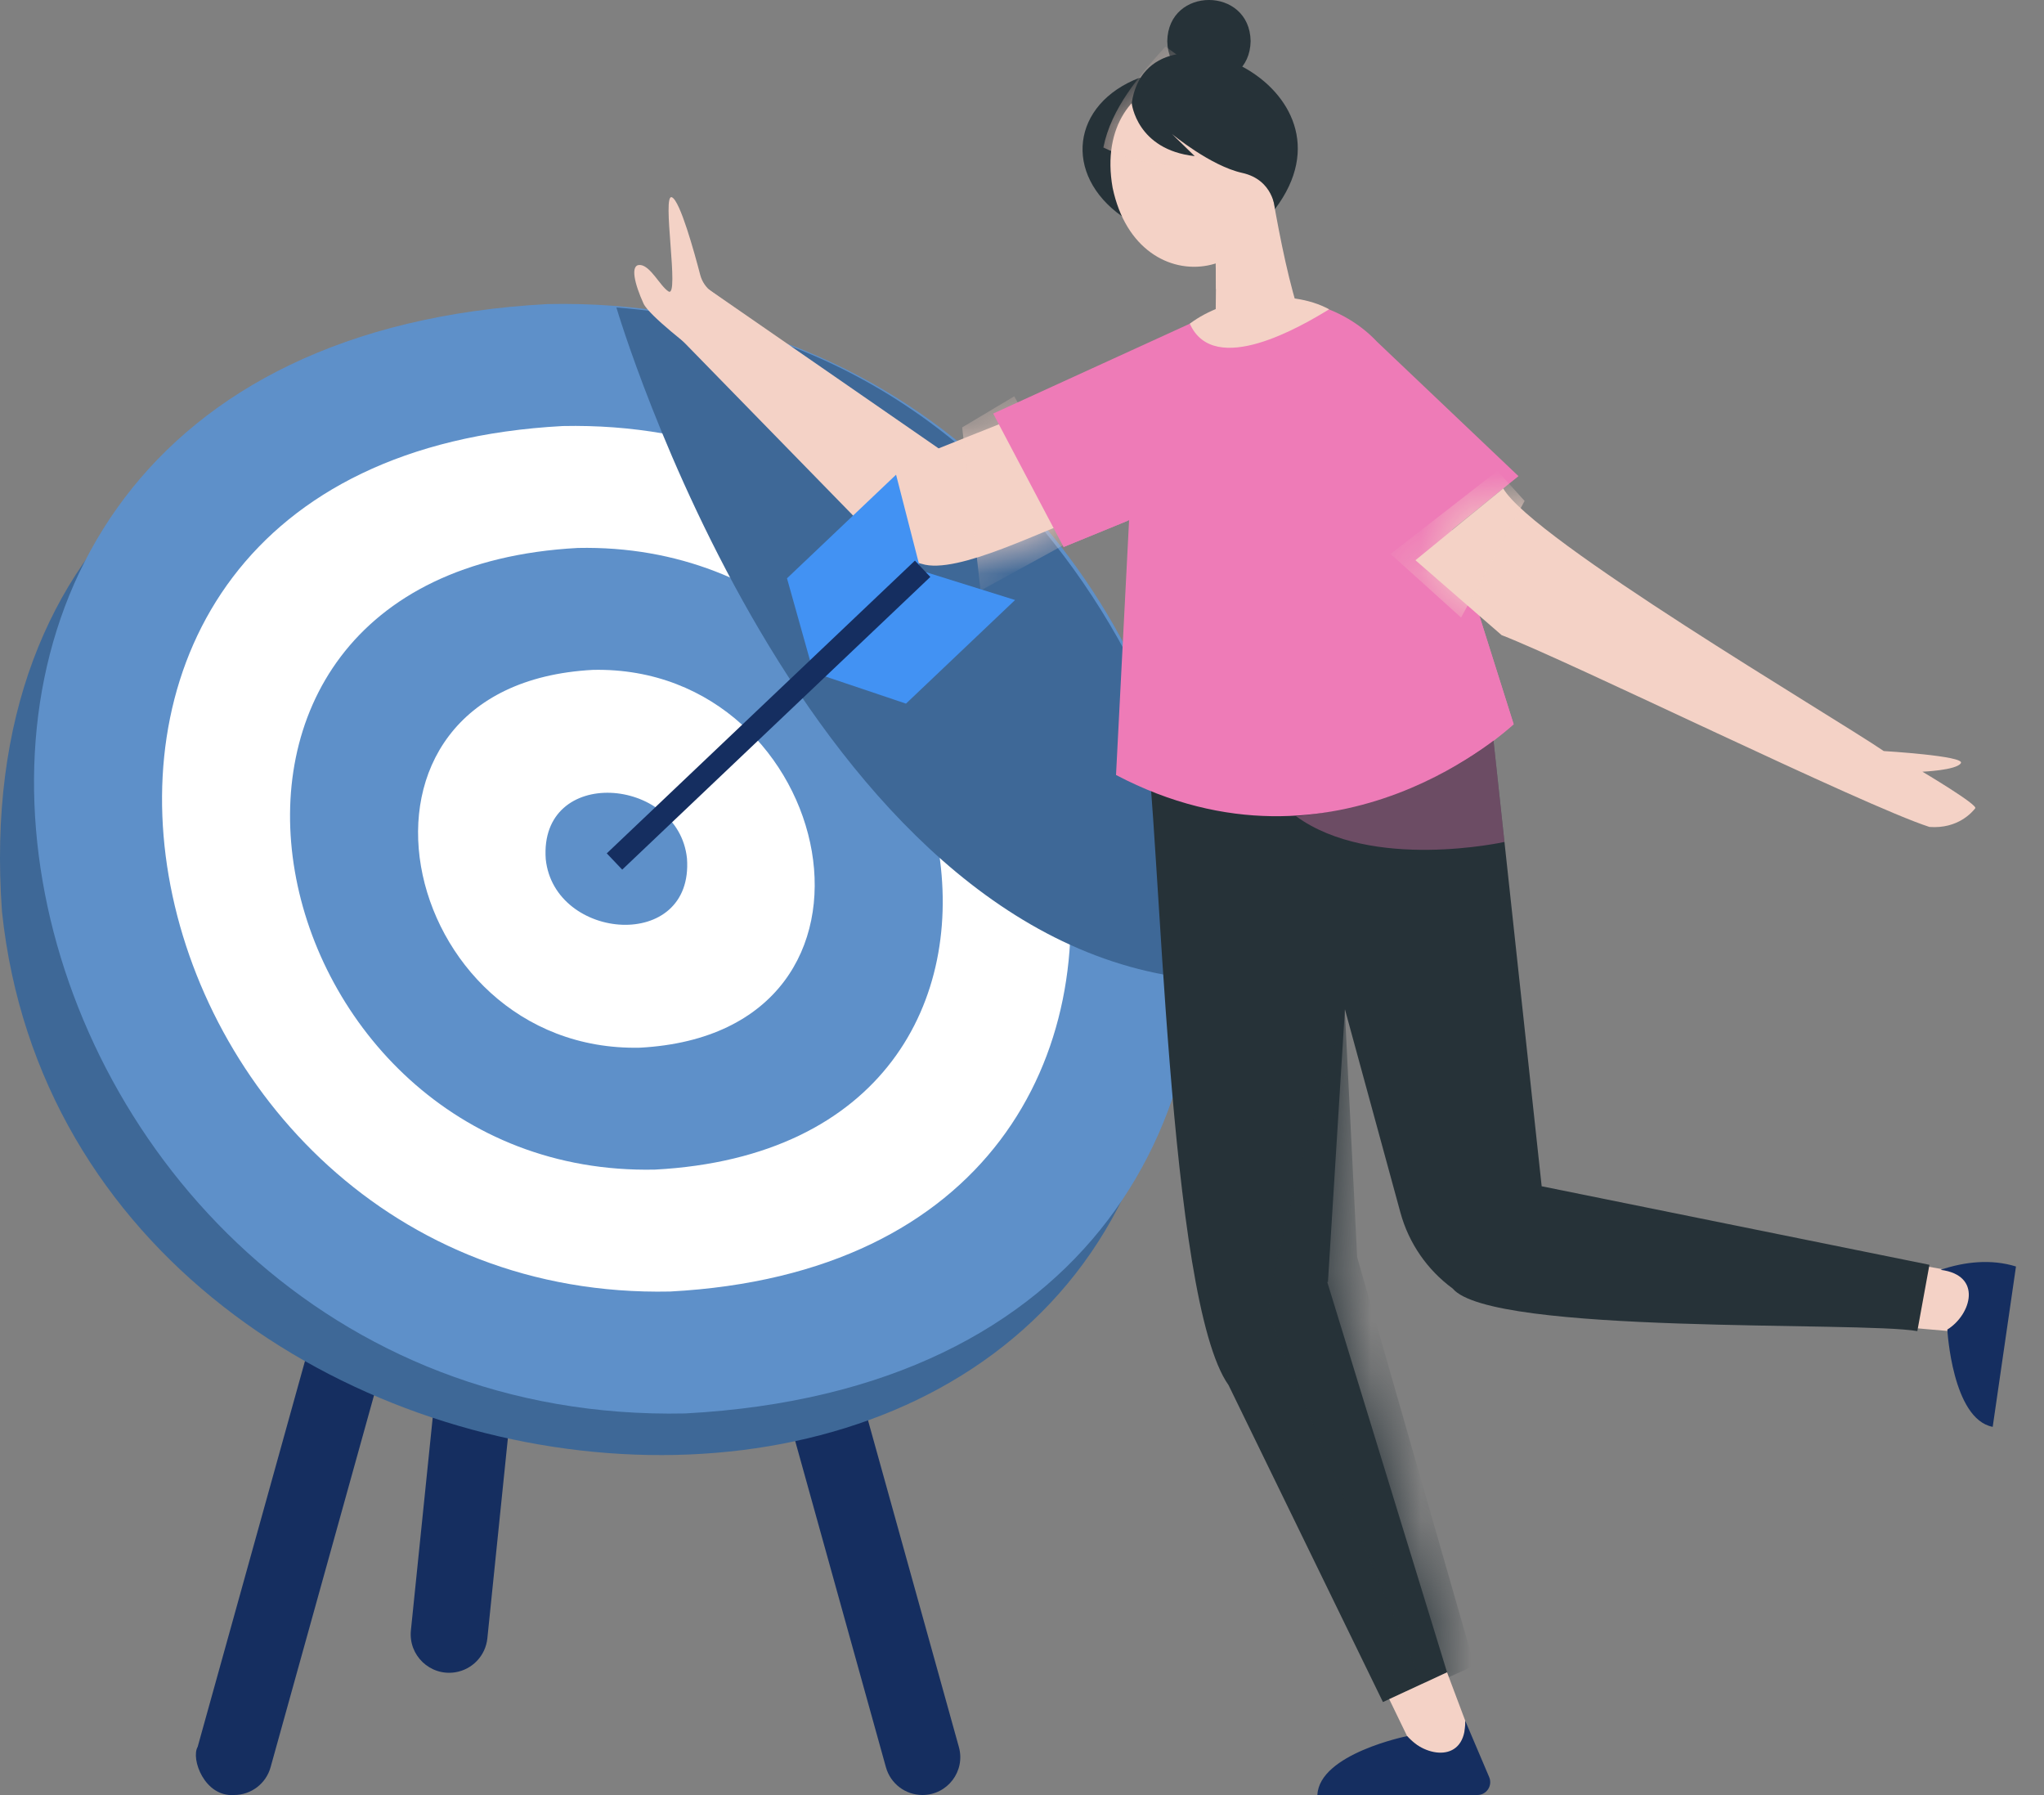 <svg width="41" height="36" viewBox="0 0 41 36" fill="none" xmlns="http://www.w3.org/2000/svg">
<rect x="0" y="0" width="41" height="36" fill="#808080" stroke="none"/>
<path d="M9.126 33.538C8.627 33.614 8.191 33.199 8.242 32.697L9.126 24.075L10.701 23.834L9.776 32.854C9.741 33.204 9.473 33.485 9.126 33.538Z" fill="#152E60"/>
<path d="M4.695 35.998C4.102 36.041 3.824 35.271 3.965 35.032C4.035 34.783 7.497 22.336 7.497 22.336H9.073L5.427 35.443C5.335 35.771 5.036 35.998 4.695 35.998Z" fill="#152E60"/>
<path d="M18.503 35.998C19.005 35.998 19.369 35.52 19.234 35.036L15.701 22.336H14.125L17.771 35.443C17.863 35.771 18.162 35.998 18.503 35.998Z" fill="#152E60"/>
<path d="M23.505 18.149C22.067 4.548 -1.089 2.672 0.04 18.284C1.478 31.885 24.634 33.761 23.505 18.149Z" fill="#3E6897"/>
<path d="M13.744 28.346C-0.595 28.649 -5.372 6.972 10.984 6.098C25.323 5.796 30.1 27.473 13.744 28.346Z" fill="#5E90C9"/>
<path d="M13.441 25.901C2.253 26.137 -1.473 9.225 11.288 8.544C22.474 8.308 26.201 25.22 13.441 25.901Z" fill="white"/>
<path d="M13.137 23.456C5.102 23.626 2.425 11.479 11.591 10.989C19.626 10.82 22.303 22.967 13.137 23.456Z" fill="#5E90C9"/>
<path d="M12.834 21.011C7.951 21.114 6.324 13.732 11.894 13.434C16.777 13.331 18.404 20.714 12.834 21.011Z" fill="white"/>
<path d="M13.78 17.215C13.918 19.1 11.119 18.873 10.947 17.231C10.81 15.345 13.609 15.572 13.78 17.215Z" fill="#5E90C9"/>
<path d="M12.364 6.166C12.364 6.166 16.136 18.98 24.108 19.648C24.873 17.132 21.884 6.92 12.364 6.166Z" fill="#3E6897"/>
<path d="M39.078 26.693L38.258 26.622L38.389 25.35L39.411 25.534C40.394 26.139 39.755 26.514 39.078 26.693Z" fill="#F4D2C6"/>
<path d="M39.971 28.615L40.438 25.399C39.941 25.245 39.411 25.302 38.924 25.466C39.772 25.571 39.543 26.363 39.061 26.664C39.061 26.664 39.158 28.459 39.971 28.615Z" fill="#152E60"/>
<path d="M30.924 23.79L29.804 13.43L25.263 13.963L28.091 24.319C28.258 24.93 28.628 25.467 29.139 25.841C29.918 26.774 37.313 26.493 38.459 26.695L38.702 25.365L30.924 23.79Z" fill="#263238"/>
<path d="M27.389 13.635L26.637 25.707L26.623 25.711L29.026 33.538L27.74 34.134L24.643 27.778C23.42 26.056 23.279 16.684 22.966 14.596L27.389 13.635Z" fill="#263238"/>
<mask id="mask0_150_4973" style="mask-type:luminance" maskUnits="userSpaceOnUse" x="22" y="13" width="8" height="22">
<path d="M27.389 13.635L26.637 25.707L26.623 25.711L29.026 33.538L27.74 34.134L24.643 27.778C23.42 26.056 23.279 16.684 22.966 14.596L27.389 13.635Z" fill="white"/>
</mask>
<g mask="url(#mask0_150_4973)">
<path d="M28.639 33.827C28.59 33.849 28.56 33.862 28.56 33.862C28.56 33.862 25.609 26.878 25.454 26.38C25.3 25.883 26.976 20.273 26.976 20.273L27.223 25.212L29.575 33.402C29.575 33.403 28.878 33.719 28.639 33.827Z" fill="#263238"/>
</g>
<path d="M20.591 8.288L18.827 8.992L14.21 5.799L13.667 6.81L17.592 10.831C17.838 11.073 18.148 11.238 18.486 11.307C19.204 11.543 21.018 10.573 21.695 10.383L20.591 8.288Z" fill="#F4D2C6"/>
<mask id="mask1_150_4973" style="mask-type:luminance" maskUnits="userSpaceOnUse" x="13" y="5" width="9" height="7">
<path d="M20.591 8.288L18.827 8.992L14.21 5.799L13.667 6.81L17.592 10.831C17.838 11.073 18.148 11.238 18.486 11.307C19.204 11.543 21.018 10.573 21.695 10.383L20.591 8.288Z" fill="white"/>
</mask>
<g mask="url(#mask1_150_4973)">
<path d="M19.3 8.571L19.669 11.843L21.87 10.638L20.344 7.948L19.3 8.571Z" fill="#F4D2C6"/>
</g>
<path d="M25.086 0.824C25.067 1.923 23.432 1.923 23.414 0.824C23.433 -0.275 25.067 -0.275 25.086 0.824Z" fill="#263238"/>
<path d="M22.862 1.558C21.488 2.083 21.319 3.504 22.511 4.342C22.897 3.89 24.095 2.248 22.862 1.558Z" fill="#263238"/>
<path d="M25.413 3.166C25.856 5.65 22.837 6.236 22.318 3.767C21.876 1.284 24.895 0.698 25.413 3.166Z" fill="#F4D2C6"/>
<mask id="mask2_150_4973" style="mask-type:luminance" maskUnits="userSpaceOnUse" x="22" y="1" width="4" height="5">
<path d="M25.413 3.166C25.856 5.65 22.837 6.236 22.318 3.767C21.876 1.284 24.895 0.698 25.413 3.166Z" fill="white"/>
</mask>
<g mask="url(#mask2_150_4973)">
<path d="M22.132 2.958C24.388 4.035 25.544 2.388 23.376 0.934C22.855 1.511 22.287 2.175 22.132 2.958Z" fill="#F4D2C6"/>
</g>
<path d="M25.386 3.043C25.386 3.043 25.799 5.979 26.272 6.78C26.272 6.78 25.366 7.259 24.36 7.152C24.36 7.152 24.477 4.554 24.25 4.008L25.386 3.043Z" fill="#F4D2C6"/>
<path d="M24.386 5.309C24.386 5.309 24.714 5.241 25.078 4.804C25.078 4.804 25.136 5.607 24.39 5.799L24.386 5.309Z" fill="#F4D2C6"/>
<path d="M22.701 2.07C22.701 2.07 22.798 3.002 23.964 3.131L23.508 2.687C23.508 2.687 24.281 3.327 24.915 3.467C25.549 3.607 25.574 4.193 25.574 4.193C27.44 1.724 23.022 -0.193 22.701 2.07Z" fill="#263238"/>
<path d="M30.459 9.549L27.622 6.854C26.851 6.031 25.511 5.745 24.45 6.225C24.356 6.267 20.025 8.247 19.922 8.294L21.334 10.97L22.648 10.432L22.386 15.542C26.829 17.877 30.362 14.525 30.362 14.525L29.129 10.62L30.459 9.549Z" fill="#EE7BB7"/>
<path d="M29.129 10.62L28.177 11.412L26.661 9.8L29.958 14.855L30.362 14.524L29.129 10.62Z" fill="#EE7BB7"/>
<path d="M22.624 10.442C22.624 10.442 22.669 9.104 22.938 7.948C22.938 7.948 21.545 9.105 21.334 10.97L22.624 10.442Z" fill="#EE7BB7"/>
<path d="M23.866 6.491C24.582 5.951 25.86 5.768 26.661 6.203C26.122 6.532 24.352 7.583 23.866 6.491Z" fill="#F4D2C6"/>
<path d="M14.28 5.854C14.164 5.771 14.081 5.649 14.045 5.511C13.927 5.058 13.644 4.032 13.479 3.957C13.267 3.86 13.637 5.983 13.41 5.845C13.243 5.742 13.049 5.327 12.839 5.314C12.63 5.302 12.733 5.704 12.908 6.087C13.02 6.333 13.925 7.019 13.925 7.019L14.537 6.04L14.28 5.854Z" fill="#F4D2C6"/>
<path d="M28.225 34.817L27.866 34.076L29.026 33.538L29.391 34.509C29.373 35.664 28.724 35.307 28.225 34.817Z" fill="#F4D2C6"/>
<path d="M26.425 35.998H29.634C29.819 35.998 29.944 35.81 29.871 35.639L29.391 34.51C29.409 35.363 28.592 35.251 28.225 34.817C28.225 34.817 26.463 35.171 26.425 35.998Z" fill="#152E60"/>
<path d="M38.561 15.476C38.561 15.476 39.247 15.448 39.333 15.304C39.42 15.16 37.786 15.062 37.786 15.062C36.746 14.354 30.74 10.819 30.153 9.796L28.392 11.235L30.12 12.737C31.506 13.271 37.379 16.157 38.702 16.584C39.279 16.627 39.563 16.282 39.621 16.21C39.678 16.138 38.561 15.476 38.561 15.476Z" fill="#F4D2C6"/>
<mask id="mask3_150_4973" style="mask-type:luminance" maskUnits="userSpaceOnUse" x="28" y="9" width="12" height="8">
<path d="M38.561 15.476C38.561 15.476 39.247 15.448 39.333 15.304C39.42 15.16 37.786 15.062 37.786 15.062C36.746 14.354 30.74 10.819 30.153 9.796L28.392 11.235L30.12 12.737C31.506 13.271 37.379 16.157 38.702 16.584C39.279 16.627 39.563 16.282 39.621 16.21C39.678 16.138 38.561 15.476 38.561 15.476Z" fill="white"/>
</mask>
<g mask="url(#mask3_150_4973)">
<path d="M30.582 10.046L29.307 12.385L27.894 11.11L30.036 9.443L30.582 10.046Z" fill="#F4D2C6"/>
</g>
<path d="M25.996 16.368C25.996 16.368 28.151 16.233 29.958 14.855L30.177 16.885C30.177 16.885 27.512 17.478 25.996 16.368Z" fill="#EE7BB7" fill-opacity="0.35"/>
<path d="M16.286 13.379L18.44 11.333L17.974 9.52L15.786 11.598L16.286 13.379Z" fill="#4292F3"/>
<path d="M16.421 13.521L18.575 11.475L20.361 12.033L18.173 14.111L16.421 13.521Z" fill="#4292F3"/>
<path d="M18.661 11.57L18.352 11.243L12.171 17.114L12.481 17.44L18.661 11.57Z" fill="#152E60"/>
</svg>
